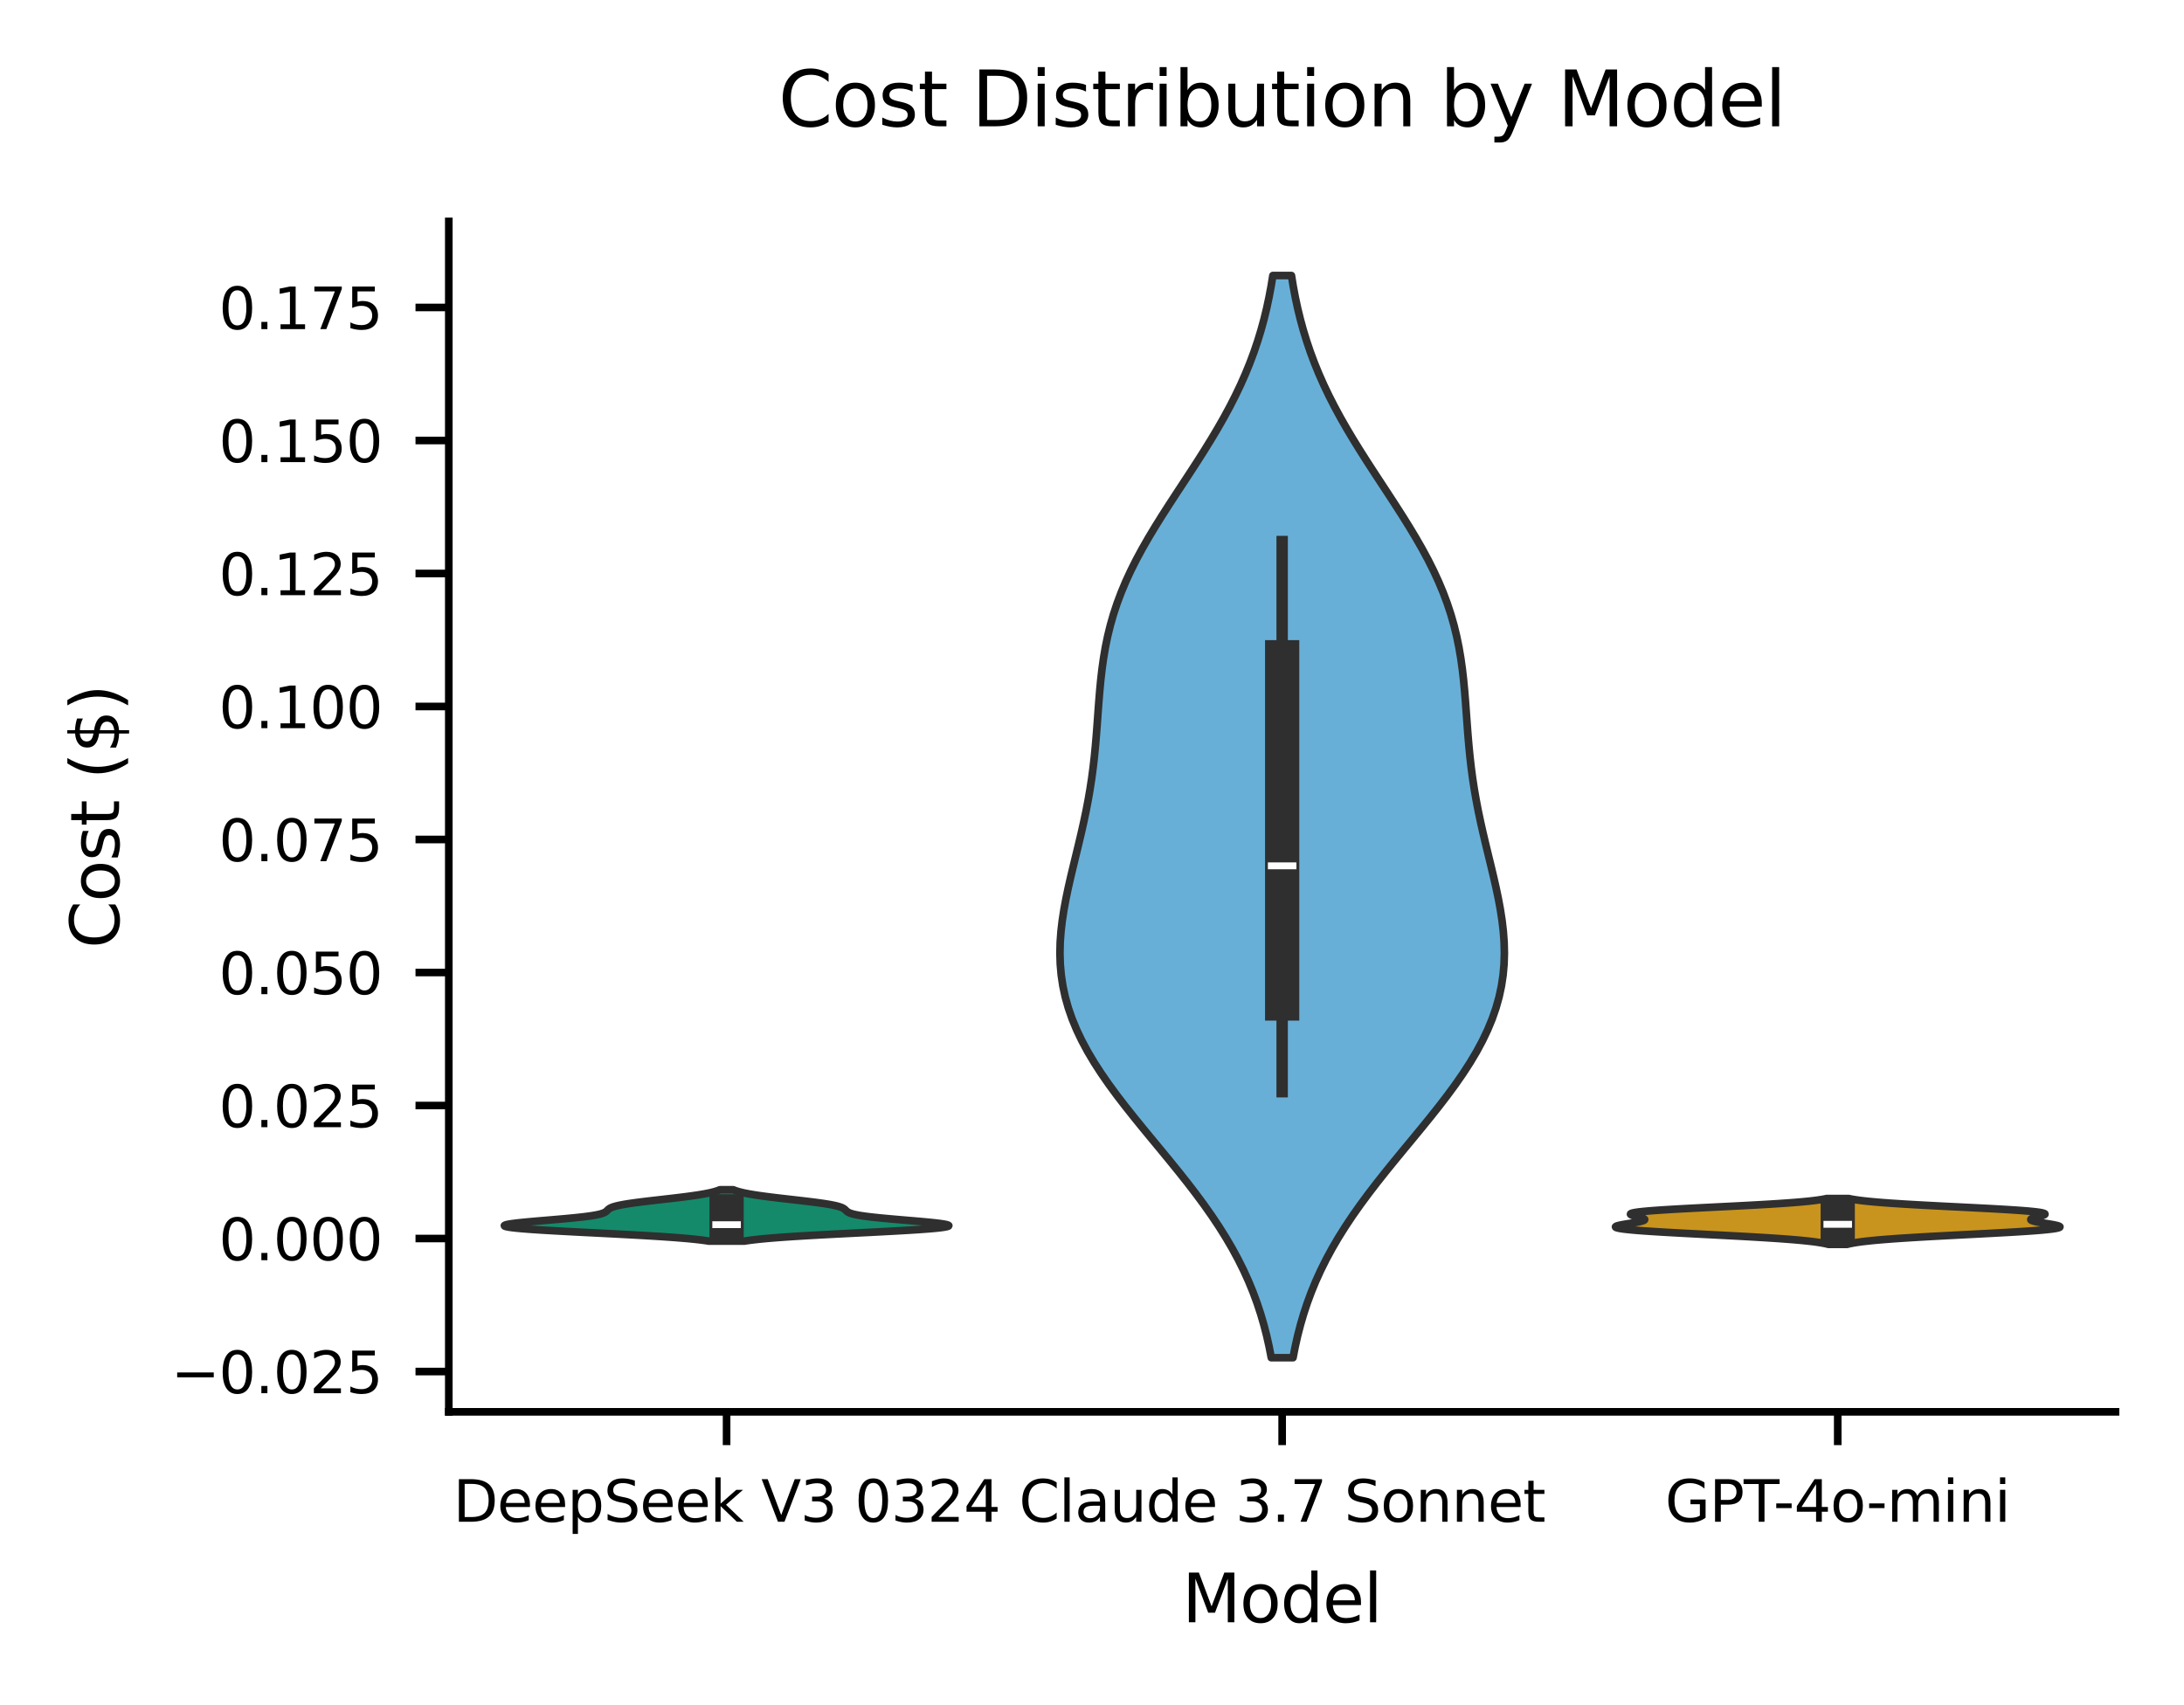 <?xml version="1.0" encoding="utf-8" standalone="no"?>
<!DOCTYPE svg PUBLIC "-//W3C//DTD SVG 1.1//EN"
  "http://www.w3.org/Graphics/SVG/1.1/DTD/svg11.dtd">
<svg xmlns:xlink="http://www.w3.org/1999/xlink" width="229.589pt" height="179.22pt" viewBox="0 0 229.589 179.22" xmlns="http://www.w3.org/2000/svg" version="1.1">
 <defs>
  <style type="text/css">*{stroke-linejoin: round; stroke-linecap: butt}</style>
 </defs>
 <g id="figure_1">
  <g id="patch_1">
   <path d="M 0 179.22 
L 229.589 179.22 
L 229.589 0 
L 0 0 
z
" style="fill: #ffffff"/>
  </g>
  <g id="axes_1">
   <g id="patch_2">
    <path d="M 47.179 148.439 
L 222.389 148.439 
L 222.389 23.279 
L 47.179 23.279 
z
" style="fill: #ffffff"/>
   </g>
   <g id="FillBetweenPolyCollection_1">
    <defs>
     <path id="m805aa3bff2" d="M 78.226 -48.727 
L 74.536 -48.727 
L 74.185 -48.781 
L 73.785 -48.836 
L 73.331 -48.89 
L 72.82 -48.945 
L 72.25 -49 
L 71.619 -49.054 
L 70.925 -49.109 
L 70.17 -49.163 
L 69.355 -49.218 
L 68.482 -49.272 
L 67.556 -49.327 
L 66.583 -49.382 
L 65.569 -49.436 
L 64.523 -49.491 
L 63.456 -49.545 
L 62.379 -49.6 
L 61.303 -49.654 
L 60.242 -49.709 
L 59.209 -49.764 
L 58.218 -49.818 
L 57.282 -49.873 
L 56.414 -49.927 
L 55.626 -49.982 
L 54.929 -50.036 
L 54.332 -50.091 
L 53.841 -50.145 
L 53.463 -50.2 
L 53.2 -50.255 
L 53.052 -50.309 
L 53.02 -50.364 
L 53.098 -50.418 
L 53.281 -50.473 
L 53.561 -50.527 
L 53.929 -50.582 
L 54.374 -50.637 
L 54.884 -50.691 
L 55.447 -50.746 
L 56.05 -50.8 
L 56.68 -50.855 
L 57.325 -50.909 
L 57.973 -50.964 
L 58.613 -51.019 
L 59.234 -51.073 
L 59.828 -51.128 
L 60.388 -51.182 
L 60.909 -51.237 
L 61.384 -51.291 
L 61.812 -51.346 
L 62.192 -51.4 
L 62.523 -51.455 
L 62.806 -51.51 
L 63.045 -51.564 
L 63.241 -51.619 
L 63.401 -51.673 
L 63.528 -51.728 
L 63.628 -51.782 
L 63.708 -51.837 
L 63.773 -51.892 
L 63.829 -51.946 
L 63.882 -52.001 
L 63.94 -52.055 
L 64.006 -52.11 
L 64.086 -52.164 
L 64.185 -52.219 
L 64.307 -52.274 
L 64.455 -52.328 
L 64.633 -52.383 
L 64.84 -52.437 
L 65.08 -52.492 
L 65.352 -52.546 
L 65.655 -52.601 
L 65.99 -52.655 
L 66.354 -52.71 
L 66.744 -52.765 
L 67.158 -52.819 
L 67.593 -52.874 
L 68.045 -52.928 
L 68.509 -52.983 
L 68.983 -53.037 
L 69.461 -53.092 
L 69.94 -53.147 
L 70.416 -53.201 
L 70.884 -53.256 
L 71.342 -53.31 
L 71.785 -53.365 
L 72.211 -53.419 
L 72.618 -53.474 
L 73.004 -53.529 
L 73.366 -53.583 
L 73.705 -53.638 
L 74.018 -53.692 
L 74.307 -53.747 
L 74.57 -53.801 
L 74.81 -53.856 
L 75.025 -53.911 
L 75.218 -53.965 
L 75.389 -54.02 
L 75.54 -54.074 
L 75.672 -54.129 
L 77.09 -54.129 
L 77.09 -54.129 
L 77.223 -54.074 
L 77.373 -54.02 
L 77.545 -53.965 
L 77.737 -53.911 
L 77.953 -53.856 
L 78.192 -53.801 
L 78.455 -53.747 
L 78.744 -53.692 
L 79.057 -53.638 
L 79.396 -53.583 
L 79.758 -53.529 
L 80.144 -53.474 
L 80.551 -53.419 
L 80.977 -53.365 
L 81.42 -53.31 
L 81.878 -53.256 
L 82.346 -53.201 
L 82.822 -53.147 
L 83.301 -53.092 
L 83.779 -53.037 
L 84.253 -52.983 
L 84.717 -52.928 
L 85.169 -52.874 
L 85.604 -52.819 
L 86.018 -52.765 
L 86.409 -52.71 
L 86.772 -52.655 
L 87.107 -52.601 
L 87.41 -52.546 
L 87.682 -52.492 
L 87.922 -52.437 
L 88.13 -52.383 
L 88.307 -52.328 
L 88.455 -52.274 
L 88.577 -52.219 
L 88.676 -52.164 
L 88.756 -52.11 
L 88.823 -52.055 
L 88.88 -52.001 
L 88.933 -51.946 
L 88.99 -51.892 
L 89.054 -51.837 
L 89.134 -51.782 
L 89.234 -51.728 
L 89.361 -51.673 
L 89.521 -51.619 
L 89.717 -51.564 
L 89.956 -51.51 
L 90.239 -51.455 
L 90.57 -51.4 
L 90.95 -51.346 
L 91.378 -51.291 
L 91.854 -51.237 
L 92.374 -51.182 
L 92.934 -51.128 
L 93.528 -51.073 
L 94.149 -51.019 
L 94.789 -50.964 
L 95.437 -50.909 
L 96.082 -50.855 
L 96.712 -50.8 
L 97.315 -50.746 
L 97.878 -50.691 
L 98.389 -50.637 
L 98.834 -50.582 
L 99.201 -50.527 
L 99.481 -50.473 
L 99.664 -50.418 
L 99.742 -50.364 
L 99.71 -50.309 
L 99.563 -50.255 
L 99.299 -50.2 
L 98.921 -50.145 
L 98.431 -50.091 
L 97.833 -50.036 
L 97.136 -49.982 
L 96.348 -49.927 
L 95.48 -49.873 
L 94.544 -49.818 
L 93.553 -49.764 
L 92.521 -49.709 
L 91.459 -49.654 
L 90.384 -49.6 
L 89.306 -49.545 
L 88.239 -49.491 
L 87.193 -49.436 
L 86.179 -49.382 
L 85.206 -49.327 
L 84.28 -49.272 
L 83.407 -49.218 
L 82.592 -49.163 
L 81.837 -49.109 
L 81.143 -49.054 
L 80.512 -49 
L 79.942 -48.945 
L 79.431 -48.89 
L 78.977 -48.836 
L 78.577 -48.781 
L 78.226 -48.727 
z
" style="stroke: #2f2f2f; stroke-width: 0.8"/>
    </defs>
    <g clip-path="url(#pab3f6d2883)">
     <use xlink:href="#m805aa3bff2" x="0" y="179.22" style="fill: #148a6a; stroke: #2f2f2f; stroke-width: 0.8"/>
    </g>
   </g>
   <g id="FillBetweenPolyCollection_2">
    <defs>
     <path id="m761a204612" d="M 135.928 -36.471 
L 133.641 -36.471 
L 133.417 -37.62 
L 133.159 -38.769 
L 132.863 -39.919 
L 132.527 -41.068 
L 132.148 -42.217 
L 131.723 -43.367 
L 131.251 -44.516 
L 130.729 -45.665 
L 130.157 -46.814 
L 129.534 -47.964 
L 128.861 -49.113 
L 128.14 -50.262 
L 127.372 -51.412 
L 126.562 -52.561 
L 125.712 -53.71 
L 124.829 -54.86 
L 123.918 -56.009 
L 122.986 -57.158 
L 122.041 -58.308 
L 121.091 -59.457 
L 120.144 -60.606 
L 119.21 -61.756 
L 118.297 -62.905 
L 117.414 -64.054 
L 116.57 -65.203 
L 115.772 -66.353 
L 115.028 -67.502 
L 114.344 -68.651 
L 113.726 -69.801 
L 113.178 -70.95 
L 112.703 -72.099 
L 112.304 -73.249 
L 111.981 -74.398 
L 111.733 -75.547 
L 111.56 -76.697 
L 111.458 -77.846 
L 111.423 -78.995 
L 111.45 -80.144 
L 111.534 -81.294 
L 111.669 -82.443 
L 111.846 -83.592 
L 112.059 -84.742 
L 112.3 -85.891 
L 112.561 -87.04 
L 112.836 -88.19 
L 113.115 -89.339 
L 113.394 -90.488 
L 113.665 -91.638 
L 113.924 -92.787 
L 114.166 -93.936 
L 114.387 -95.086 
L 114.586 -96.235 
L 114.762 -97.384 
L 114.914 -98.533 
L 115.046 -99.683 
L 115.158 -100.832 
L 115.256 -101.981 
L 115.343 -103.131 
L 115.426 -104.28 
L 115.512 -105.429 
L 115.606 -106.579 
L 115.715 -107.728 
L 115.847 -108.877 
L 116.008 -110.027 
L 116.203 -111.176 
L 116.439 -112.325 
L 116.72 -113.475 
L 117.049 -114.624 
L 117.428 -115.773 
L 117.859 -116.922 
L 118.34 -118.072 
L 118.871 -119.221 
L 119.448 -120.37 
L 120.068 -121.52 
L 120.727 -122.669 
L 121.417 -123.818 
L 122.134 -124.968 
L 122.87 -126.117 
L 123.619 -127.266 
L 124.374 -128.416 
L 125.127 -129.565 
L 125.872 -130.714 
L 126.602 -131.863 
L 127.313 -133.013 
L 127.998 -134.162 
L 128.654 -135.311 
L 129.277 -136.461 
L 129.863 -137.61 
L 130.412 -138.759 
L 130.921 -139.909 
L 131.39 -141.058 
L 131.82 -142.207 
L 132.209 -143.357 
L 132.56 -144.506 
L 132.875 -145.655 
L 133.155 -146.805 
L 133.401 -147.954 
L 133.618 -149.103 
L 133.806 -150.252 
L 135.763 -150.252 
L 135.763 -150.252 
L 135.951 -149.103 
L 136.167 -147.954 
L 136.414 -146.805 
L 136.694 -145.655 
L 137.008 -144.506 
L 137.36 -143.357 
L 137.749 -142.207 
L 138.178 -141.058 
L 138.647 -139.909 
L 139.157 -138.759 
L 139.705 -137.61 
L 140.292 -136.461 
L 140.915 -135.311 
L 141.571 -134.162 
L 142.256 -133.013 
L 142.967 -131.863 
L 143.697 -130.714 
L 144.442 -129.565 
L 145.195 -128.416 
L 145.95 -127.266 
L 146.698 -126.117 
L 147.435 -124.968 
L 148.152 -123.818 
L 148.842 -122.669 
L 149.5 -121.52 
L 150.121 -120.37 
L 150.698 -119.221 
L 151.229 -118.072 
L 151.71 -116.922 
L 152.14 -115.773 
L 152.52 -114.624 
L 152.848 -113.475 
L 153.129 -112.325 
L 153.365 -111.176 
L 153.561 -110.027 
L 153.722 -108.877 
L 153.854 -107.728 
L 153.963 -106.579 
L 154.057 -105.429 
L 154.142 -104.28 
L 154.226 -103.131 
L 154.313 -101.981 
L 154.411 -100.832 
L 154.523 -99.683 
L 154.654 -98.533 
L 154.807 -97.384 
L 154.983 -96.235 
L 155.182 -95.086 
L 155.403 -93.936 
L 155.645 -92.787 
L 155.903 -91.638 
L 156.175 -90.488 
L 156.453 -89.339 
L 156.733 -88.19 
L 157.007 -87.04 
L 157.269 -85.891 
L 157.51 -84.742 
L 157.723 -83.592 
L 157.9 -82.443 
L 158.034 -81.294 
L 158.118 -80.144 
L 158.146 -78.995 
L 158.111 -77.846 
L 158.009 -76.697 
L 157.835 -75.547 
L 157.588 -74.398 
L 157.265 -73.249 
L 156.866 -72.099 
L 156.391 -70.95 
L 155.843 -69.801 
L 155.225 -68.651 
L 154.541 -67.502 
L 153.797 -66.353 
L 152.999 -65.203 
L 152.154 -64.054 
L 151.271 -62.905 
L 150.359 -61.756 
L 149.424 -60.606 
L 148.478 -59.457 
L 147.528 -58.308 
L 146.583 -57.158 
L 145.651 -56.009 
L 144.74 -54.86 
L 143.857 -53.71 
L 143.007 -52.561 
L 142.196 -51.412 
L 141.429 -50.262 
L 140.707 -49.113 
L 140.035 -47.964 
L 139.412 -46.814 
L 138.84 -45.665 
L 138.318 -44.516 
L 137.846 -43.367 
L 137.421 -42.217 
L 137.042 -41.068 
L 136.706 -39.919 
L 136.41 -38.769 
L 136.152 -37.62 
L 135.928 -36.471 
z
" style="stroke: #2f2f2f; stroke-width: 0.8"/>
    </defs>
    <g clip-path="url(#pab3f6d2883)">
     <use xlink:href="#m761a204612" x="0" y="179.22" style="fill: #68afd7; stroke: #2f2f2f; stroke-width: 0.8"/>
    </g>
   </g>
   <g id="FillBetweenPolyCollection_3">
    <defs>
     <path id="m222fbf8919" d="M 194.154 -48.384 
L 192.221 -48.384 
L 192.03 -48.433 
L 191.808 -48.482 
L 191.554 -48.53 
L 191.264 -48.579 
L 190.936 -48.628 
L 190.567 -48.677 
L 190.154 -48.725 
L 189.697 -48.774 
L 189.193 -48.823 
L 188.64 -48.872 
L 188.04 -48.92 
L 187.392 -48.969 
L 186.696 -49.018 
L 185.955 -49.066 
L 185.172 -49.115 
L 184.349 -49.164 
L 183.491 -49.213 
L 182.602 -49.261 
L 181.69 -49.31 
L 180.759 -49.359 
L 179.819 -49.408 
L 178.875 -49.456 
L 177.937 -49.505 
L 177.014 -49.554 
L 176.114 -49.603 
L 175.246 -49.651 
L 174.419 -49.7 
L 173.641 -49.749 
L 172.92 -49.797 
L 172.263 -49.846 
L 171.677 -49.895 
L 171.167 -49.944 
L 170.737 -49.992 
L 170.39 -50.041 
L 170.126 -50.09 
L 169.946 -50.139 
L 169.847 -50.187 
L 169.826 -50.236 
L 169.878 -50.285 
L 169.995 -50.334 
L 170.17 -50.382 
L 170.392 -50.431 
L 170.652 -50.48 
L 170.937 -50.528 
L 171.237 -50.577 
L 171.54 -50.626 
L 171.833 -50.675 
L 172.107 -50.723 
L 172.351 -50.772 
L 172.556 -50.821 
L 172.717 -50.87 
L 172.828 -50.918 
L 172.886 -50.967 
L 172.892 -51.016 
L 172.847 -51.065 
L 172.755 -51.113 
L 172.623 -51.162 
L 172.459 -51.211 
L 172.274 -51.259 
L 172.079 -51.308 
L 171.886 -51.357 
L 171.709 -51.406 
L 171.561 -51.454 
L 171.455 -51.503 
L 171.402 -51.552 
L 171.414 -51.601 
L 171.499 -51.649 
L 171.666 -51.698 
L 171.918 -51.747 
L 172.26 -51.796 
L 172.692 -51.844 
L 173.213 -51.893 
L 173.819 -51.942 
L 174.504 -51.99 
L 175.261 -52.039 
L 176.081 -52.088 
L 176.954 -52.137 
L 177.869 -52.185 
L 178.814 -52.234 
L 179.779 -52.283 
L 180.751 -52.332 
L 181.72 -52.38 
L 182.675 -52.429 
L 183.608 -52.478 
L 184.51 -52.527 
L 185.373 -52.575 
L 186.193 -52.624 
L 186.964 -52.673 
L 187.683 -52.721 
L 188.349 -52.77 
L 188.96 -52.819 
L 189.516 -52.868 
L 190.018 -52.916 
L 190.468 -52.965 
L 190.869 -53.014 
L 191.222 -53.063 
L 191.532 -53.111 
L 191.802 -53.16 
L 192.035 -53.209 
L 194.341 -53.209 
L 194.341 -53.209 
L 194.574 -53.16 
L 194.843 -53.111 
L 195.153 -53.063 
L 195.507 -53.014 
L 195.907 -52.965 
L 196.358 -52.916 
L 196.86 -52.868 
L 197.416 -52.819 
L 198.027 -52.77 
L 198.692 -52.721 
L 199.411 -52.673 
L 200.183 -52.624 
L 201.002 -52.575 
L 201.866 -52.527 
L 202.767 -52.478 
L 203.7 -52.429 
L 204.655 -52.38 
L 205.624 -52.332 
L 206.597 -52.283 
L 207.561 -52.234 
L 208.507 -52.185 
L 209.422 -52.137 
L 210.294 -52.088 
L 211.114 -52.039 
L 211.871 -51.99 
L 212.556 -51.942 
L 213.162 -51.893 
L 213.683 -51.844 
L 214.115 -51.796 
L 214.457 -51.747 
L 214.71 -51.698 
L 214.876 -51.649 
L 214.962 -51.601 
L 214.973 -51.552 
L 214.921 -51.503 
L 214.814 -51.454 
L 214.666 -51.406 
L 214.489 -51.357 
L 214.297 -51.308 
L 214.102 -51.259 
L 213.916 -51.211 
L 213.753 -51.162 
L 213.621 -51.113 
L 213.529 -51.065 
L 213.483 -51.016 
L 213.489 -50.967 
L 213.547 -50.918 
L 213.658 -50.87 
L 213.819 -50.821 
L 214.025 -50.772 
L 214.269 -50.723 
L 214.542 -50.675 
L 214.836 -50.626 
L 215.138 -50.577 
L 215.438 -50.528 
L 215.724 -50.48 
L 215.983 -50.431 
L 216.206 -50.382 
L 216.38 -50.334 
L 216.497 -50.285 
L 216.549 -50.236 
L 216.528 -50.187 
L 216.429 -50.139 
L 216.249 -50.09 
L 215.986 -50.041 
L 215.638 -49.992 
L 215.208 -49.944 
L 214.698 -49.895 
L 214.112 -49.846 
L 213.455 -49.797 
L 212.735 -49.749 
L 211.957 -49.7 
L 211.129 -49.651 
L 210.261 -49.603 
L 209.361 -49.554 
L 208.438 -49.505 
L 207.5 -49.456 
L 206.557 -49.408 
L 205.616 -49.359 
L 204.686 -49.31 
L 203.773 -49.261 
L 202.885 -49.213 
L 202.027 -49.164 
L 201.204 -49.115 
L 200.42 -49.066 
L 199.679 -49.018 
L 198.984 -48.969 
L 198.335 -48.92 
L 197.735 -48.872 
L 197.183 -48.823 
L 196.679 -48.774 
L 196.221 -48.725 
L 195.809 -48.677 
L 195.44 -48.628 
L 195.111 -48.579 
L 194.821 -48.53 
L 194.567 -48.482 
L 194.346 -48.433 
L 194.154 -48.384 
z
" style="stroke: #2f2f2f; stroke-width: 0.8"/>
    </defs>
    <g clip-path="url(#pab3f6d2883)">
     <use xlink:href="#m222fbf8919" x="0" y="179.22" style="fill: #c9941d; stroke: #2f2f2f; stroke-width: 0.8"/>
    </g>
   </g>
   <g id="matplotlib.axis_1">
    <g id="xtick_1">
     <g id="line2d_1">
      <defs>
       <path id="m87cf71680d" d="M 0 0 
L 0 3.5 
" style="stroke: #000000; stroke-width: 0.8"/>
      </defs>
      <g>
       <use xlink:href="#m87cf71680d" x="76.381" y="148.439" style="stroke: #000000; stroke-width: 0.8"/>
      </g>
     </g>
     <g id="text_1">
      <!-- DeepSeek V3 0324 -->
      <g transform="translate(47.638 159.998) scale(0.06 -0.06)">
       <defs>
        <path id="DejaVuSans-44" d="M 1259 4147 
L 1259 519 
L 2022 519 
Q 2988 519 3436 956 
Q 3884 1394 3884 2338 
Q 3884 3275 3436 3711 
Q 2988 4147 2022 4147 
L 1259 4147 
z
M 628 4666 
L 1925 4666 
Q 3281 4666 3915 4102 
Q 4550 3538 4550 2338 
Q 4550 1131 3912 565 
Q 3275 0 1925 0 
L 628 0 
L 628 4666 
z
" transform="scale(0.016)"/>
        <path id="DejaVuSans-65" d="M 3597 1894 
L 3597 1613 
L 953 1613 
Q 991 1019 1311 708 
Q 1631 397 2203 397 
Q 2534 397 2845 478 
Q 3156 559 3463 722 
L 3463 178 
Q 3153 47 2828 -22 
Q 2503 -91 2169 -91 
Q 1331 -91 842 396 
Q 353 884 353 1716 
Q 353 2575 817 3079 
Q 1281 3584 2069 3584 
Q 2775 3584 3186 3129 
Q 3597 2675 3597 1894 
z
M 3022 2063 
Q 3016 2534 2758 2815 
Q 2500 3097 2075 3097 
Q 1594 3097 1305 2825 
Q 1016 2553 972 2059 
L 3022 2063 
z
" transform="scale(0.016)"/>
        <path id="DejaVuSans-70" d="M 1159 525 
L 1159 -1331 
L 581 -1331 
L 581 3500 
L 1159 3500 
L 1159 2969 
Q 1341 3281 1617 3432 
Q 1894 3584 2278 3584 
Q 2916 3584 3314 3078 
Q 3713 2572 3713 1747 
Q 3713 922 3314 415 
Q 2916 -91 2278 -91 
Q 1894 -91 1617 61 
Q 1341 213 1159 525 
z
M 3116 1747 
Q 3116 2381 2855 2742 
Q 2594 3103 2138 3103 
Q 1681 3103 1420 2742 
Q 1159 2381 1159 1747 
Q 1159 1113 1420 752 
Q 1681 391 2138 391 
Q 2594 391 2855 752 
Q 3116 1113 3116 1747 
z
" transform="scale(0.016)"/>
        <path id="DejaVuSans-53" d="M 3425 4513 
L 3425 3897 
Q 3066 4069 2747 4153 
Q 2428 4238 2131 4238 
Q 1616 4238 1336 4038 
Q 1056 3838 1056 3469 
Q 1056 3159 1242 3001 
Q 1428 2844 1947 2747 
L 2328 2669 
Q 3034 2534 3370 2195 
Q 3706 1856 3706 1288 
Q 3706 609 3251 259 
Q 2797 -91 1919 -91 
Q 1588 -91 1214 -16 
Q 841 59 441 206 
L 441 856 
Q 825 641 1194 531 
Q 1563 422 1919 422 
Q 2459 422 2753 634 
Q 3047 847 3047 1241 
Q 3047 1584 2836 1778 
Q 2625 1972 2144 2069 
L 1759 2144 
Q 1053 2284 737 2584 
Q 422 2884 422 3419 
Q 422 4038 858 4394 
Q 1294 4750 2059 4750 
Q 2388 4750 2728 4690 
Q 3069 4631 3425 4513 
z
" transform="scale(0.016)"/>
        <path id="DejaVuSans-6b" d="M 581 4863 
L 1159 4863 
L 1159 1991 
L 2875 3500 
L 3609 3500 
L 1753 1863 
L 3688 0 
L 2938 0 
L 1159 1709 
L 1159 0 
L 581 0 
L 581 4863 
z
" transform="scale(0.016)"/>
        <path id="DejaVuSans-20" transform="scale(0.016)"/>
        <path id="DejaVuSans-56" d="M 1831 0 
L 50 4666 
L 709 4666 
L 2188 738 
L 3669 4666 
L 4325 4666 
L 2547 0 
L 1831 0 
z
" transform="scale(0.016)"/>
        <path id="DejaVuSans-33" d="M 2597 2516 
Q 3050 2419 3304 2112 
Q 3559 1806 3559 1356 
Q 3559 666 3084 287 
Q 2609 -91 1734 -91 
Q 1441 -91 1130 -33 
Q 819 25 488 141 
L 488 750 
Q 750 597 1062 519 
Q 1375 441 1716 441 
Q 2309 441 2620 675 
Q 2931 909 2931 1356 
Q 2931 1769 2642 2001 
Q 2353 2234 1838 2234 
L 1294 2234 
L 1294 2753 
L 1863 2753 
Q 2328 2753 2575 2939 
Q 2822 3125 2822 3475 
Q 2822 3834 2567 4026 
Q 2313 4219 1838 4219 
Q 1578 4219 1281 4162 
Q 984 4106 628 3988 
L 628 4550 
Q 988 4650 1302 4700 
Q 1616 4750 1894 4750 
Q 2613 4750 3031 4423 
Q 3450 4097 3450 3541 
Q 3450 3153 3228 2886 
Q 3006 2619 2597 2516 
z
" transform="scale(0.016)"/>
        <path id="DejaVuSans-30" d="M 2034 4250 
Q 1547 4250 1301 3770 
Q 1056 3291 1056 2328 
Q 1056 1369 1301 889 
Q 1547 409 2034 409 
Q 2525 409 2770 889 
Q 3016 1369 3016 2328 
Q 3016 3291 2770 3770 
Q 2525 4250 2034 4250 
z
M 2034 4750 
Q 2819 4750 3233 4129 
Q 3647 3509 3647 2328 
Q 3647 1150 3233 529 
Q 2819 -91 2034 -91 
Q 1250 -91 836 529 
Q 422 1150 422 2328 
Q 422 3509 836 4129 
Q 1250 4750 2034 4750 
z
" transform="scale(0.016)"/>
        <path id="DejaVuSans-32" d="M 1228 531 
L 3431 531 
L 3431 0 
L 469 0 
L 469 531 
Q 828 903 1448 1529 
Q 2069 2156 2228 2338 
Q 2531 2678 2651 2914 
Q 2772 3150 2772 3378 
Q 2772 3750 2511 3984 
Q 2250 4219 1831 4219 
Q 1534 4219 1204 4116 
Q 875 4013 500 3803 
L 500 4441 
Q 881 4594 1212 4672 
Q 1544 4750 1819 4750 
Q 2544 4750 2975 4387 
Q 3406 4025 3406 3419 
Q 3406 3131 3298 2873 
Q 3191 2616 2906 2266 
Q 2828 2175 2409 1742 
Q 1991 1309 1228 531 
z
" transform="scale(0.016)"/>
        <path id="DejaVuSans-34" d="M 2419 4116 
L 825 1625 
L 2419 1625 
L 2419 4116 
z
M 2253 4666 
L 3047 4666 
L 3047 1625 
L 3713 1625 
L 3713 1100 
L 3047 1100 
L 3047 0 
L 2419 0 
L 2419 1100 
L 313 1100 
L 313 1709 
L 2253 4666 
z
" transform="scale(0.016)"/>
       </defs>
       <use xlink:href="#DejaVuSans-44"/>
       <use xlink:href="#DejaVuSans-65" transform="translate(77.002 0)"/>
       <use xlink:href="#DejaVuSans-65" transform="translate(138.525 0)"/>
       <use xlink:href="#DejaVuSans-70" transform="translate(200.049 0)"/>
       <use xlink:href="#DejaVuSans-53" transform="translate(263.525 0)"/>
       <use xlink:href="#DejaVuSans-65" transform="translate(327.002 0)"/>
       <use xlink:href="#DejaVuSans-65" transform="translate(388.525 0)"/>
       <use xlink:href="#DejaVuSans-6b" transform="translate(450.049 0)"/>
       <use xlink:href="#DejaVuSans-20" transform="translate(507.959 0)"/>
       <use xlink:href="#DejaVuSans-56" transform="translate(539.746 0)"/>
       <use xlink:href="#DejaVuSans-33" transform="translate(608.154 0)"/>
       <use xlink:href="#DejaVuSans-20" transform="translate(671.777 0)"/>
       <use xlink:href="#DejaVuSans-30" transform="translate(703.564 0)"/>
       <use xlink:href="#DejaVuSans-33" transform="translate(767.188 0)"/>
       <use xlink:href="#DejaVuSans-32" transform="translate(830.811 0)"/>
       <use xlink:href="#DejaVuSans-34" transform="translate(894.434 0)"/>
      </g>
     </g>
    </g>
    <g id="xtick_2">
     <g id="line2d_2">
      <g>
       <use xlink:href="#m87cf71680d" x="134.784" y="148.439" style="stroke: #000000; stroke-width: 0.8"/>
      </g>
     </g>
     <g id="text_2">
      <!-- Claude 3.7 Sonnet -->
      <g transform="translate(107.123 159.998) scale(0.06 -0.06)">
       <defs>
        <path id="DejaVuSans-43" d="M 4122 4306 
L 4122 3641 
Q 3803 3938 3442 4084 
Q 3081 4231 2675 4231 
Q 1875 4231 1450 3742 
Q 1025 3253 1025 2328 
Q 1025 1406 1450 917 
Q 1875 428 2675 428 
Q 3081 428 3442 575 
Q 3803 722 4122 1019 
L 4122 359 
Q 3791 134 3420 21 
Q 3050 -91 2638 -91 
Q 1578 -91 968 557 
Q 359 1206 359 2328 
Q 359 3453 968 4101 
Q 1578 4750 2638 4750 
Q 3056 4750 3426 4639 
Q 3797 4528 4122 4306 
z
" transform="scale(0.016)"/>
        <path id="DejaVuSans-6c" d="M 603 4863 
L 1178 4863 
L 1178 0 
L 603 0 
L 603 4863 
z
" transform="scale(0.016)"/>
        <path id="DejaVuSans-61" d="M 2194 1759 
Q 1497 1759 1228 1600 
Q 959 1441 959 1056 
Q 959 750 1161 570 
Q 1363 391 1709 391 
Q 2188 391 2477 730 
Q 2766 1069 2766 1631 
L 2766 1759 
L 2194 1759 
z
M 3341 1997 
L 3341 0 
L 2766 0 
L 2766 531 
Q 2569 213 2275 61 
Q 1981 -91 1556 -91 
Q 1019 -91 701 211 
Q 384 513 384 1019 
Q 384 1609 779 1909 
Q 1175 2209 1959 2209 
L 2766 2209 
L 2766 2266 
Q 2766 2663 2505 2880 
Q 2244 3097 1772 3097 
Q 1472 3097 1187 3025 
Q 903 2953 641 2809 
L 641 3341 
Q 956 3463 1253 3523 
Q 1550 3584 1831 3584 
Q 2591 3584 2966 3190 
Q 3341 2797 3341 1997 
z
" transform="scale(0.016)"/>
        <path id="DejaVuSans-75" d="M 544 1381 
L 544 3500 
L 1119 3500 
L 1119 1403 
Q 1119 906 1312 657 
Q 1506 409 1894 409 
Q 2359 409 2629 706 
Q 2900 1003 2900 1516 
L 2900 3500 
L 3475 3500 
L 3475 0 
L 2900 0 
L 2900 538 
Q 2691 219 2414 64 
Q 2138 -91 1772 -91 
Q 1169 -91 856 284 
Q 544 659 544 1381 
z
M 1991 3584 
L 1991 3584 
z
" transform="scale(0.016)"/>
        <path id="DejaVuSans-64" d="M 2906 2969 
L 2906 4863 
L 3481 4863 
L 3481 0 
L 2906 0 
L 2906 525 
Q 2725 213 2448 61 
Q 2172 -91 1784 -91 
Q 1150 -91 751 415 
Q 353 922 353 1747 
Q 353 2572 751 3078 
Q 1150 3584 1784 3584 
Q 2172 3584 2448 3432 
Q 2725 3281 2906 2969 
z
M 947 1747 
Q 947 1113 1208 752 
Q 1469 391 1925 391 
Q 2381 391 2643 752 
Q 2906 1113 2906 1747 
Q 2906 2381 2643 2742 
Q 2381 3103 1925 3103 
Q 1469 3103 1208 2742 
Q 947 2381 947 1747 
z
" transform="scale(0.016)"/>
        <path id="DejaVuSans-2e" d="M 684 794 
L 1344 794 
L 1344 0 
L 684 0 
L 684 794 
z
" transform="scale(0.016)"/>
        <path id="DejaVuSans-37" d="M 525 4666 
L 3525 4666 
L 3525 4397 
L 1831 0 
L 1172 0 
L 2766 4134 
L 525 4134 
L 525 4666 
z
" transform="scale(0.016)"/>
        <path id="DejaVuSans-6f" d="M 1959 3097 
Q 1497 3097 1228 2736 
Q 959 2375 959 1747 
Q 959 1119 1226 758 
Q 1494 397 1959 397 
Q 2419 397 2687 759 
Q 2956 1122 2956 1747 
Q 2956 2369 2687 2733 
Q 2419 3097 1959 3097 
z
M 1959 3584 
Q 2709 3584 3137 3096 
Q 3566 2609 3566 1747 
Q 3566 888 3137 398 
Q 2709 -91 1959 -91 
Q 1206 -91 779 398 
Q 353 888 353 1747 
Q 353 2609 779 3096 
Q 1206 3584 1959 3584 
z
" transform="scale(0.016)"/>
        <path id="DejaVuSans-6e" d="M 3513 2113 
L 3513 0 
L 2938 0 
L 2938 2094 
Q 2938 2591 2744 2837 
Q 2550 3084 2163 3084 
Q 1697 3084 1428 2787 
Q 1159 2491 1159 1978 
L 1159 0 
L 581 0 
L 581 3500 
L 1159 3500 
L 1159 2956 
Q 1366 3272 1645 3428 
Q 1925 3584 2291 3584 
Q 2894 3584 3203 3211 
Q 3513 2838 3513 2113 
z
" transform="scale(0.016)"/>
        <path id="DejaVuSans-74" d="M 1172 4494 
L 1172 3500 
L 2356 3500 
L 2356 3053 
L 1172 3053 
L 1172 1153 
Q 1172 725 1289 603 
Q 1406 481 1766 481 
L 2356 481 
L 2356 0 
L 1766 0 
Q 1100 0 847 248 
Q 594 497 594 1153 
L 594 3053 
L 172 3053 
L 172 3500 
L 594 3500 
L 594 4494 
L 1172 4494 
z
" transform="scale(0.016)"/>
       </defs>
       <use xlink:href="#DejaVuSans-43"/>
       <use xlink:href="#DejaVuSans-6c" transform="translate(69.824 0)"/>
       <use xlink:href="#DejaVuSans-61" transform="translate(97.607 0)"/>
       <use xlink:href="#DejaVuSans-75" transform="translate(158.887 0)"/>
       <use xlink:href="#DejaVuSans-64" transform="translate(222.266 0)"/>
       <use xlink:href="#DejaVuSans-65" transform="translate(285.742 0)"/>
       <use xlink:href="#DejaVuSans-20" transform="translate(347.266 0)"/>
       <use xlink:href="#DejaVuSans-33" transform="translate(379.053 0)"/>
       <use xlink:href="#DejaVuSans-2e" transform="translate(442.676 0)"/>
       <use xlink:href="#DejaVuSans-37" transform="translate(474.463 0)"/>
       <use xlink:href="#DejaVuSans-20" transform="translate(538.086 0)"/>
       <use xlink:href="#DejaVuSans-53" transform="translate(569.873 0)"/>
       <use xlink:href="#DejaVuSans-6f" transform="translate(633.35 0)"/>
       <use xlink:href="#DejaVuSans-6e" transform="translate(694.531 0)"/>
       <use xlink:href="#DejaVuSans-6e" transform="translate(757.91 0)"/>
       <use xlink:href="#DejaVuSans-65" transform="translate(821.289 0)"/>
       <use xlink:href="#DejaVuSans-74" transform="translate(882.812 0)"/>
      </g>
     </g>
    </g>
    <g id="xtick_3">
     <g id="line2d_3">
      <g>
       <use xlink:href="#m87cf71680d" x="193.188" y="148.439" style="stroke: #000000; stroke-width: 0.8"/>
      </g>
     </g>
     <g id="text_3">
      <!-- GPT-4o-mini -->
      <g transform="translate(175.04 159.998) scale(0.06 -0.06)">
       <defs>
        <path id="DejaVuSans-47" d="M 3809 666 
L 3809 1919 
L 2778 1919 
L 2778 2438 
L 4434 2438 
L 4434 434 
Q 4069 175 3628 42 
Q 3188 -91 2688 -91 
Q 1594 -91 976 548 
Q 359 1188 359 2328 
Q 359 3472 976 4111 
Q 1594 4750 2688 4750 
Q 3144 4750 3555 4637 
Q 3966 4525 4313 4306 
L 4313 3634 
Q 3963 3931 3569 4081 
Q 3175 4231 2741 4231 
Q 1884 4231 1454 3753 
Q 1025 3275 1025 2328 
Q 1025 1384 1454 906 
Q 1884 428 2741 428 
Q 3075 428 3337 486 
Q 3600 544 3809 666 
z
" transform="scale(0.016)"/>
        <path id="DejaVuSans-50" d="M 1259 4147 
L 1259 2394 
L 2053 2394 
Q 2494 2394 2734 2622 
Q 2975 2850 2975 3272 
Q 2975 3691 2734 3919 
Q 2494 4147 2053 4147 
L 1259 4147 
z
M 628 4666 
L 2053 4666 
Q 2838 4666 3239 4311 
Q 3641 3956 3641 3272 
Q 3641 2581 3239 2228 
Q 2838 1875 2053 1875 
L 1259 1875 
L 1259 0 
L 628 0 
L 628 4666 
z
" transform="scale(0.016)"/>
        <path id="DejaVuSans-54" d="M -19 4666 
L 3928 4666 
L 3928 4134 
L 2272 4134 
L 2272 0 
L 1638 0 
L 1638 4134 
L -19 4134 
L -19 4666 
z
" transform="scale(0.016)"/>
        <path id="DejaVuSans-2d" d="M 313 2009 
L 1997 2009 
L 1997 1497 
L 313 1497 
L 313 2009 
z
" transform="scale(0.016)"/>
        <path id="DejaVuSans-6d" d="M 3328 2828 
Q 3544 3216 3844 3400 
Q 4144 3584 4550 3584 
Q 5097 3584 5394 3201 
Q 5691 2819 5691 2113 
L 5691 0 
L 5113 0 
L 5113 2094 
Q 5113 2597 4934 2840 
Q 4756 3084 4391 3084 
Q 3944 3084 3684 2787 
Q 3425 2491 3425 1978 
L 3425 0 
L 2847 0 
L 2847 2094 
Q 2847 2600 2669 2842 
Q 2491 3084 2119 3084 
Q 1678 3084 1418 2786 
Q 1159 2488 1159 1978 
L 1159 0 
L 581 0 
L 581 3500 
L 1159 3500 
L 1159 2956 
Q 1356 3278 1631 3431 
Q 1906 3584 2284 3584 
Q 2666 3584 2933 3390 
Q 3200 3197 3328 2828 
z
" transform="scale(0.016)"/>
        <path id="DejaVuSans-69" d="M 603 3500 
L 1178 3500 
L 1178 0 
L 603 0 
L 603 3500 
z
M 603 4863 
L 1178 4863 
L 1178 4134 
L 603 4134 
L 603 4863 
z
" transform="scale(0.016)"/>
       </defs>
       <use xlink:href="#DejaVuSans-47"/>
       <use xlink:href="#DejaVuSans-50" transform="translate(77.49 0)"/>
       <use xlink:href="#DejaVuSans-54" transform="translate(137.793 0)"/>
       <use xlink:href="#DejaVuSans-2d" transform="translate(189.752 0)"/>
       <use xlink:href="#DejaVuSans-34" transform="translate(225.836 0)"/>
       <use xlink:href="#DejaVuSans-6f" transform="translate(289.459 0)"/>
       <use xlink:href="#DejaVuSans-2d" transform="translate(352.516 0)"/>
       <use xlink:href="#DejaVuSans-6d" transform="translate(388.6 0)"/>
       <use xlink:href="#DejaVuSans-69" transform="translate(486.012 0)"/>
       <use xlink:href="#DejaVuSans-6e" transform="translate(513.795 0)"/>
       <use xlink:href="#DejaVuSans-69" transform="translate(577.174 0)"/>
      </g>
     </g>
    </g>
    <g id="text_4">
     <!-- Model -->
     <g transform="translate(124.275 170.565) scale(0.07 -0.07)">
      <defs>
       <path id="DejaVuSans-4d" d="M 628 4666 
L 1569 4666 
L 2759 1491 
L 3956 4666 
L 4897 4666 
L 4897 0 
L 4281 0 
L 4281 4097 
L 3078 897 
L 2444 897 
L 1241 4097 
L 1241 0 
L 628 0 
L 628 4666 
z
" transform="scale(0.016)"/>
      </defs>
      <use xlink:href="#DejaVuSans-4d"/>
      <use xlink:href="#DejaVuSans-6f" transform="translate(86.279 0)"/>
      <use xlink:href="#DejaVuSans-64" transform="translate(147.461 0)"/>
      <use xlink:href="#DejaVuSans-65" transform="translate(210.938 0)"/>
      <use xlink:href="#DejaVuSans-6c" transform="translate(272.461 0)"/>
     </g>
    </g>
   </g>
   <g id="matplotlib.axis_2">
    <g id="ytick_1">
     <g id="line2d_4">
      <defs>
       <path id="m1be84c30df" d="M 0 0 
L -3.5 0 
" style="stroke: #000000; stroke-width: 0.8"/>
      </defs>
      <g>
       <use xlink:href="#m1be84c30df" x="47.179" y="144.202" style="stroke: #000000; stroke-width: 0.8"/>
      </g>
     </g>
     <g id="text_5">
      <!-- −0.025 -->
      <g transform="translate(17.975 146.481) scale(0.06 -0.06)">
       <defs>
        <path id="DejaVuSans-2212" d="M 678 2272 
L 4684 2272 
L 4684 1741 
L 678 1741 
L 678 2272 
z
" transform="scale(0.016)"/>
        <path id="DejaVuSans-35" d="M 691 4666 
L 3169 4666 
L 3169 4134 
L 1269 4134 
L 1269 2991 
Q 1406 3038 1543 3061 
Q 1681 3084 1819 3084 
Q 2600 3084 3056 2656 
Q 3513 2228 3513 1497 
Q 3513 744 3044 326 
Q 2575 -91 1722 -91 
Q 1428 -91 1123 -41 
Q 819 9 494 109 
L 494 744 
Q 775 591 1075 516 
Q 1375 441 1709 441 
Q 2250 441 2565 725 
Q 2881 1009 2881 1497 
Q 2881 1984 2565 2268 
Q 2250 2553 1709 2553 
Q 1456 2553 1204 2497 
Q 953 2441 691 2322 
L 691 4666 
z
" transform="scale(0.016)"/>
       </defs>
       <use xlink:href="#DejaVuSans-2212"/>
       <use xlink:href="#DejaVuSans-30" transform="translate(83.789 0)"/>
       <use xlink:href="#DejaVuSans-2e" transform="translate(147.412 0)"/>
       <use xlink:href="#DejaVuSans-30" transform="translate(179.199 0)"/>
       <use xlink:href="#DejaVuSans-32" transform="translate(242.822 0)"/>
       <use xlink:href="#DejaVuSans-35" transform="translate(306.445 0)"/>
      </g>
     </g>
    </g>
    <g id="ytick_2">
     <g id="line2d_5">
      <g>
       <use xlink:href="#m1be84c30df" x="47.179" y="130.217" style="stroke: #000000; stroke-width: 0.8"/>
      </g>
     </g>
     <g id="text_6">
      <!-- 0.000 -->
      <g transform="translate(23.003 132.497) scale(0.06 -0.06)">
       <use xlink:href="#DejaVuSans-30"/>
       <use xlink:href="#DejaVuSans-2e" transform="translate(63.623 0)"/>
       <use xlink:href="#DejaVuSans-30" transform="translate(95.41 0)"/>
       <use xlink:href="#DejaVuSans-30" transform="translate(159.033 0)"/>
       <use xlink:href="#DejaVuSans-30" transform="translate(222.656 0)"/>
      </g>
     </g>
    </g>
    <g id="ytick_3">
     <g id="line2d_6">
      <g>
       <use xlink:href="#m1be84c30df" x="47.179" y="116.233" style="stroke: #000000; stroke-width: 0.8"/>
      </g>
     </g>
     <g id="text_7">
      <!-- 0.025 -->
      <g transform="translate(23.003 118.513) scale(0.06 -0.06)">
       <use xlink:href="#DejaVuSans-30"/>
       <use xlink:href="#DejaVuSans-2e" transform="translate(63.623 0)"/>
       <use xlink:href="#DejaVuSans-30" transform="translate(95.41 0)"/>
       <use xlink:href="#DejaVuSans-32" transform="translate(159.033 0)"/>
       <use xlink:href="#DejaVuSans-35" transform="translate(222.656 0)"/>
      </g>
     </g>
    </g>
    <g id="ytick_4">
     <g id="line2d_7">
      <g>
       <use xlink:href="#m1be84c30df" x="47.179" y="102.249" style="stroke: #000000; stroke-width: 0.8"/>
      </g>
     </g>
     <g id="text_8">
      <!-- 0.050 -->
      <g transform="translate(23.003 104.528) scale(0.06 -0.06)">
       <use xlink:href="#DejaVuSans-30"/>
       <use xlink:href="#DejaVuSans-2e" transform="translate(63.623 0)"/>
       <use xlink:href="#DejaVuSans-30" transform="translate(95.41 0)"/>
       <use xlink:href="#DejaVuSans-35" transform="translate(159.033 0)"/>
       <use xlink:href="#DejaVuSans-30" transform="translate(222.656 0)"/>
      </g>
     </g>
    </g>
    <g id="ytick_5">
     <g id="line2d_8">
      <g>
       <use xlink:href="#m1be84c30df" x="47.179" y="88.264" style="stroke: #000000; stroke-width: 0.8"/>
      </g>
     </g>
     <g id="text_9">
      <!-- 0.075 -->
      <g transform="translate(23.003 90.544) scale(0.06 -0.06)">
       <use xlink:href="#DejaVuSans-30"/>
       <use xlink:href="#DejaVuSans-2e" transform="translate(63.623 0)"/>
       <use xlink:href="#DejaVuSans-30" transform="translate(95.41 0)"/>
       <use xlink:href="#DejaVuSans-37" transform="translate(159.033 0)"/>
       <use xlink:href="#DejaVuSans-35" transform="translate(222.656 0)"/>
      </g>
     </g>
    </g>
    <g id="ytick_6">
     <g id="line2d_9">
      <g>
       <use xlink:href="#m1be84c30df" x="47.179" y="74.28" style="stroke: #000000; stroke-width: 0.8"/>
      </g>
     </g>
     <g id="text_10">
      <!-- 0.100 -->
      <g transform="translate(23.003 76.559) scale(0.06 -0.06)">
       <defs>
        <path id="DejaVuSans-31" d="M 794 531 
L 1825 531 
L 1825 4091 
L 703 3866 
L 703 4441 
L 1819 4666 
L 2450 4666 
L 2450 531 
L 3481 531 
L 3481 0 
L 794 0 
L 794 531 
z
" transform="scale(0.016)"/>
       </defs>
       <use xlink:href="#DejaVuSans-30"/>
       <use xlink:href="#DejaVuSans-2e" transform="translate(63.623 0)"/>
       <use xlink:href="#DejaVuSans-31" transform="translate(95.41 0)"/>
       <use xlink:href="#DejaVuSans-30" transform="translate(159.033 0)"/>
       <use xlink:href="#DejaVuSans-30" transform="translate(222.656 0)"/>
      </g>
     </g>
    </g>
    <g id="ytick_7">
     <g id="line2d_10">
      <g>
       <use xlink:href="#m1be84c30df" x="47.179" y="60.295" style="stroke: #000000; stroke-width: 0.8"/>
      </g>
     </g>
     <g id="text_11">
      <!-- 0.125 -->
      <g transform="translate(23.003 62.575) scale(0.06 -0.06)">
       <use xlink:href="#DejaVuSans-30"/>
       <use xlink:href="#DejaVuSans-2e" transform="translate(63.623 0)"/>
       <use xlink:href="#DejaVuSans-31" transform="translate(95.41 0)"/>
       <use xlink:href="#DejaVuSans-32" transform="translate(159.033 0)"/>
       <use xlink:href="#DejaVuSans-35" transform="translate(222.656 0)"/>
      </g>
     </g>
    </g>
    <g id="ytick_8">
     <g id="line2d_11">
      <g>
       <use xlink:href="#m1be84c30df" x="47.179" y="46.311" style="stroke: #000000; stroke-width: 0.8"/>
      </g>
     </g>
     <g id="text_12">
      <!-- 0.150 -->
      <g transform="translate(23.003 48.59) scale(0.06 -0.06)">
       <use xlink:href="#DejaVuSans-30"/>
       <use xlink:href="#DejaVuSans-2e" transform="translate(63.623 0)"/>
       <use xlink:href="#DejaVuSans-31" transform="translate(95.41 0)"/>
       <use xlink:href="#DejaVuSans-35" transform="translate(159.033 0)"/>
       <use xlink:href="#DejaVuSans-30" transform="translate(222.656 0)"/>
      </g>
     </g>
    </g>
    <g id="ytick_9">
     <g id="line2d_12">
      <g>
       <use xlink:href="#m1be84c30df" x="47.179" y="32.326" style="stroke: #000000; stroke-width: 0.8"/>
      </g>
     </g>
     <g id="text_13">
      <!-- 0.175 -->
      <g transform="translate(23.003 34.606) scale(0.06 -0.06)">
       <use xlink:href="#DejaVuSans-30"/>
       <use xlink:href="#DejaVuSans-2e" transform="translate(63.623 0)"/>
       <use xlink:href="#DejaVuSans-31" transform="translate(95.41 0)"/>
       <use xlink:href="#DejaVuSans-37" transform="translate(159.033 0)"/>
       <use xlink:href="#DejaVuSans-35" transform="translate(222.656 0)"/>
      </g>
     </g>
    </g>
    <g id="text_14">
     <!-- Cost ($) -->
     <g transform="translate(12.519 99.71) rotate(-90) scale(0.07 -0.07)">
      <defs>
       <path id="DejaVuSans-73" d="M 2834 3397 
L 2834 2853 
Q 2591 2978 2328 3040 
Q 2066 3103 1784 3103 
Q 1356 3103 1142 2972 
Q 928 2841 928 2578 
Q 928 2378 1081 2264 
Q 1234 2150 1697 2047 
L 1894 2003 
Q 2506 1872 2764 1633 
Q 3022 1394 3022 966 
Q 3022 478 2636 193 
Q 2250 -91 1575 -91 
Q 1294 -91 989 -36 
Q 684 19 347 128 
L 347 722 
Q 666 556 975 473 
Q 1284 391 1588 391 
Q 1994 391 2212 530 
Q 2431 669 2431 922 
Q 2431 1156 2273 1281 
Q 2116 1406 1581 1522 
L 1381 1569 
Q 847 1681 609 1914 
Q 372 2147 372 2553 
Q 372 3047 722 3315 
Q 1072 3584 1716 3584 
Q 2034 3584 2315 3537 
Q 2597 3491 2834 3397 
z
" transform="scale(0.016)"/>
       <path id="DejaVuSans-28" d="M 1984 4856 
Q 1566 4138 1362 3434 
Q 1159 2731 1159 2009 
Q 1159 1288 1364 580 
Q 1569 -128 1984 -844 
L 1484 -844 
Q 1016 -109 783 600 
Q 550 1309 550 2009 
Q 550 2706 781 3412 
Q 1013 4119 1484 4856 
L 1984 4856 
z
" transform="scale(0.016)"/>
       <path id="DejaVuSans-24" d="M 2163 -941 
L 1850 -941 
L 1847 0 
Q 1519 6 1191 76 
Q 863 147 531 288 
L 531 850 
Q 850 650 1176 548 
Q 1503 447 1850 444 
L 1850 1869 
Q 1159 1981 845 2250 
Q 531 2519 531 2988 
Q 531 3497 872 3790 
Q 1213 4084 1850 4128 
L 1850 4863 
L 2163 4863 
L 2163 4138 
Q 2453 4125 2725 4076 
Q 2997 4028 3256 3944 
L 3256 3397 
Q 2997 3528 2723 3600 
Q 2450 3672 2163 3684 
L 2163 2350 
Q 2872 2241 3206 1959 
Q 3541 1678 3541 1191 
Q 3541 663 3186 358 
Q 2831 53 2163 6 
L 2163 -941 
z
M 1850 2406 
L 1850 3688 
Q 1488 3647 1297 3481 
Q 1106 3316 1106 3041 
Q 1106 2772 1282 2622 
Q 1459 2472 1850 2406 
z
M 2163 1806 
L 2163 453 
Q 2559 506 2761 678 
Q 2963 850 2963 1131 
Q 2963 1406 2770 1568 
Q 2578 1731 2163 1806 
z
" transform="scale(0.016)"/>
       <path id="DejaVuSans-29" d="M 513 4856 
L 1013 4856 
Q 1481 4119 1714 3412 
Q 1947 2706 1947 2009 
Q 1947 1309 1714 600 
Q 1481 -109 1013 -844 
L 513 -844 
Q 928 -128 1133 580 
Q 1338 1288 1338 2009 
Q 1338 2731 1133 3434 
Q 928 4138 513 4856 
z
" transform="scale(0.016)"/>
      </defs>
      <use xlink:href="#DejaVuSans-43"/>
      <use xlink:href="#DejaVuSans-6f" transform="translate(69.824 0)"/>
      <use xlink:href="#DejaVuSans-73" transform="translate(131.006 0)"/>
      <use xlink:href="#DejaVuSans-74" transform="translate(183.105 0)"/>
      <use xlink:href="#DejaVuSans-20" transform="translate(222.314 0)"/>
      <use xlink:href="#DejaVuSans-28" transform="translate(254.102 0)"/>
      <use xlink:href="#DejaVuSans-24" transform="translate(293.115 0)"/>
      <use xlink:href="#DejaVuSans-29" transform="translate(356.738 0)"/>
     </g>
    </g>
   </g>
   <g id="line2d_13">
    <path d="M 76.381 129.149 
L 76.381 126.436 
" clip-path="url(#pab3f6d2883)" style="fill: none; stroke: #2f2f2f; stroke-width: 1.2; stroke-linecap: square"/>
   </g>
   <g id="line2d_14">
    <path d="M 76.381 129.004 
L 76.381 127.359 
" clip-path="url(#pab3f6d2883)" style="fill: none; stroke: #2f2f2f; stroke-width: 3.6; stroke-linecap: square"/>
   </g>
   <g id="line2d_15">
    <path d="M 76.381 128.763 
" clip-path="url(#pab3f6d2883)" style="fill: none; stroke: #2f2f2f; stroke-width: 1.5; stroke-linecap: square"/>
    <defs>
     <path id="m3bedd3c9a0" d="M 1.5 0 
L -1.5 -0 
" style="stroke: #ffffff; stroke-width: 0.72"/>
    </defs>
    <g clip-path="url(#pab3f6d2883)">
     <use xlink:href="#m3bedd3c9a0" x="76.381" y="128.763" style="fill: #ffffff; stroke: #ffffff; stroke-width: 0.72"/>
    </g>
   </g>
   <g id="line2d_16">
    <path d="M 134.784 114.779 
L 134.784 56.939 
" clip-path="url(#pab3f6d2883)" style="fill: none; stroke: #2f2f2f; stroke-width: 1.2; stroke-linecap: square"/>
   </g>
   <g id="line2d_17">
    <path d="M 134.784 105.507 
L 134.784 69.105 
" clip-path="url(#pab3f6d2883)" style="fill: none; stroke: #2f2f2f; stroke-width: 3.6; stroke-linecap: square"/>
   </g>
   <g id="line2d_18">
    <path d="M 134.784 91.033 
" clip-path="url(#pab3f6d2883)" style="fill: none; stroke: #2f2f2f; stroke-width: 1.5; stroke-linecap: square"/>
    <g clip-path="url(#pab3f6d2883)">
     <use xlink:href="#m3bedd3c9a0" x="134.784" y="91.033" style="fill: #ffffff; stroke: #ffffff; stroke-width: 0.72"/>
    </g>
   </g>
   <g id="line2d_19">
    <path d="M 193.188 129.668 
L 193.188 127.18 
" clip-path="url(#pab3f6d2883)" style="fill: none; stroke: #2f2f2f; stroke-width: 1.2; stroke-linecap: square"/>
   </g>
   <g id="line2d_20">
    <path d="M 193.188 129.143 
L 193.188 127.594 
" clip-path="url(#pab3f6d2883)" style="fill: none; stroke: #2f2f2f; stroke-width: 3.6; stroke-linecap: square"/>
   </g>
   <g id="line2d_21">
    <path d="M 193.188 128.724 
" clip-path="url(#pab3f6d2883)" style="fill: none; stroke: #2f2f2f; stroke-width: 1.5; stroke-linecap: square"/>
    <g clip-path="url(#pab3f6d2883)">
     <use xlink:href="#m3bedd3c9a0" x="193.188" y="128.724" style="fill: #ffffff; stroke: #ffffff; stroke-width: 0.72"/>
    </g>
   </g>
   <g id="patch_3">
    <path d="M 47.179 148.439 
L 47.179 23.279 
" style="fill: none; stroke: #000000; stroke-width: 0.8; stroke-linejoin: miter; stroke-linecap: square"/>
   </g>
   <g id="patch_4">
    <path d="M 47.179 148.439 
L 222.389 148.439 
" style="fill: none; stroke: #000000; stroke-width: 0.8; stroke-linejoin: miter; stroke-linecap: square"/>
   </g>
   <g id="text_15">
    <!-- Cost Distribution by Model -->
    <g transform="translate(81.826 13.279) scale(0.08 -0.08)">
     <defs>
      <path id="DejaVuSans-72" d="M 2631 2963 
Q 2534 3019 2420 3045 
Q 2306 3072 2169 3072 
Q 1681 3072 1420 2755 
Q 1159 2438 1159 1844 
L 1159 0 
L 581 0 
L 581 3500 
L 1159 3500 
L 1159 2956 
Q 1341 3275 1631 3429 
Q 1922 3584 2338 3584 
Q 2397 3584 2469 3576 
Q 2541 3569 2628 3553 
L 2631 2963 
z
" transform="scale(0.016)"/>
      <path id="DejaVuSans-62" d="M 3116 1747 
Q 3116 2381 2855 2742 
Q 2594 3103 2138 3103 
Q 1681 3103 1420 2742 
Q 1159 2381 1159 1747 
Q 1159 1113 1420 752 
Q 1681 391 2138 391 
Q 2594 391 2855 752 
Q 3116 1113 3116 1747 
z
M 1159 2969 
Q 1341 3281 1617 3432 
Q 1894 3584 2278 3584 
Q 2916 3584 3314 3078 
Q 3713 2572 3713 1747 
Q 3713 922 3314 415 
Q 2916 -91 2278 -91 
Q 1894 -91 1617 61 
Q 1341 213 1159 525 
L 1159 0 
L 581 0 
L 581 4863 
L 1159 4863 
L 1159 2969 
z
" transform="scale(0.016)"/>
      <path id="DejaVuSans-79" d="M 2059 -325 
Q 1816 -950 1584 -1140 
Q 1353 -1331 966 -1331 
L 506 -1331 
L 506 -850 
L 844 -850 
Q 1081 -850 1212 -737 
Q 1344 -625 1503 -206 
L 1606 56 
L 191 3500 
L 800 3500 
L 1894 763 
L 2988 3500 
L 3597 3500 
L 2059 -325 
z
" transform="scale(0.016)"/>
     </defs>
     <use xlink:href="#DejaVuSans-43"/>
     <use xlink:href="#DejaVuSans-6f" transform="translate(69.824 0)"/>
     <use xlink:href="#DejaVuSans-73" transform="translate(131.006 0)"/>
     <use xlink:href="#DejaVuSans-74" transform="translate(183.105 0)"/>
     <use xlink:href="#DejaVuSans-20" transform="translate(222.314 0)"/>
     <use xlink:href="#DejaVuSans-44" transform="translate(254.102 0)"/>
     <use xlink:href="#DejaVuSans-69" transform="translate(331.104 0)"/>
     <use xlink:href="#DejaVuSans-73" transform="translate(358.887 0)"/>
     <use xlink:href="#DejaVuSans-74" transform="translate(410.986 0)"/>
     <use xlink:href="#DejaVuSans-72" transform="translate(450.195 0)"/>
     <use xlink:href="#DejaVuSans-69" transform="translate(491.309 0)"/>
     <use xlink:href="#DejaVuSans-62" transform="translate(519.092 0)"/>
     <use xlink:href="#DejaVuSans-75" transform="translate(582.568 0)"/>
     <use xlink:href="#DejaVuSans-74" transform="translate(645.947 0)"/>
     <use xlink:href="#DejaVuSans-69" transform="translate(685.156 0)"/>
     <use xlink:href="#DejaVuSans-6f" transform="translate(712.939 0)"/>
     <use xlink:href="#DejaVuSans-6e" transform="translate(774.121 0)"/>
     <use xlink:href="#DejaVuSans-20" transform="translate(837.5 0)"/>
     <use xlink:href="#DejaVuSans-62" transform="translate(869.287 0)"/>
     <use xlink:href="#DejaVuSans-79" transform="translate(932.764 0)"/>
     <use xlink:href="#DejaVuSans-20" transform="translate(991.943 0)"/>
     <use xlink:href="#DejaVuSans-4d" transform="translate(1023.73 0)"/>
     <use xlink:href="#DejaVuSans-6f" transform="translate(1110.01 0)"/>
     <use xlink:href="#DejaVuSans-64" transform="translate(1171.191 0)"/>
     <use xlink:href="#DejaVuSans-65" transform="translate(1234.668 0)"/>
     <use xlink:href="#DejaVuSans-6c" transform="translate(1296.191 0)"/>
    </g>
   </g>
  </g>
 </g>
 <defs>
  <clipPath id="pab3f6d2883">
   <rect x="47.179" y="23.279" width="175.21" height="125.16"/>
  </clipPath>
 </defs>
</svg>
